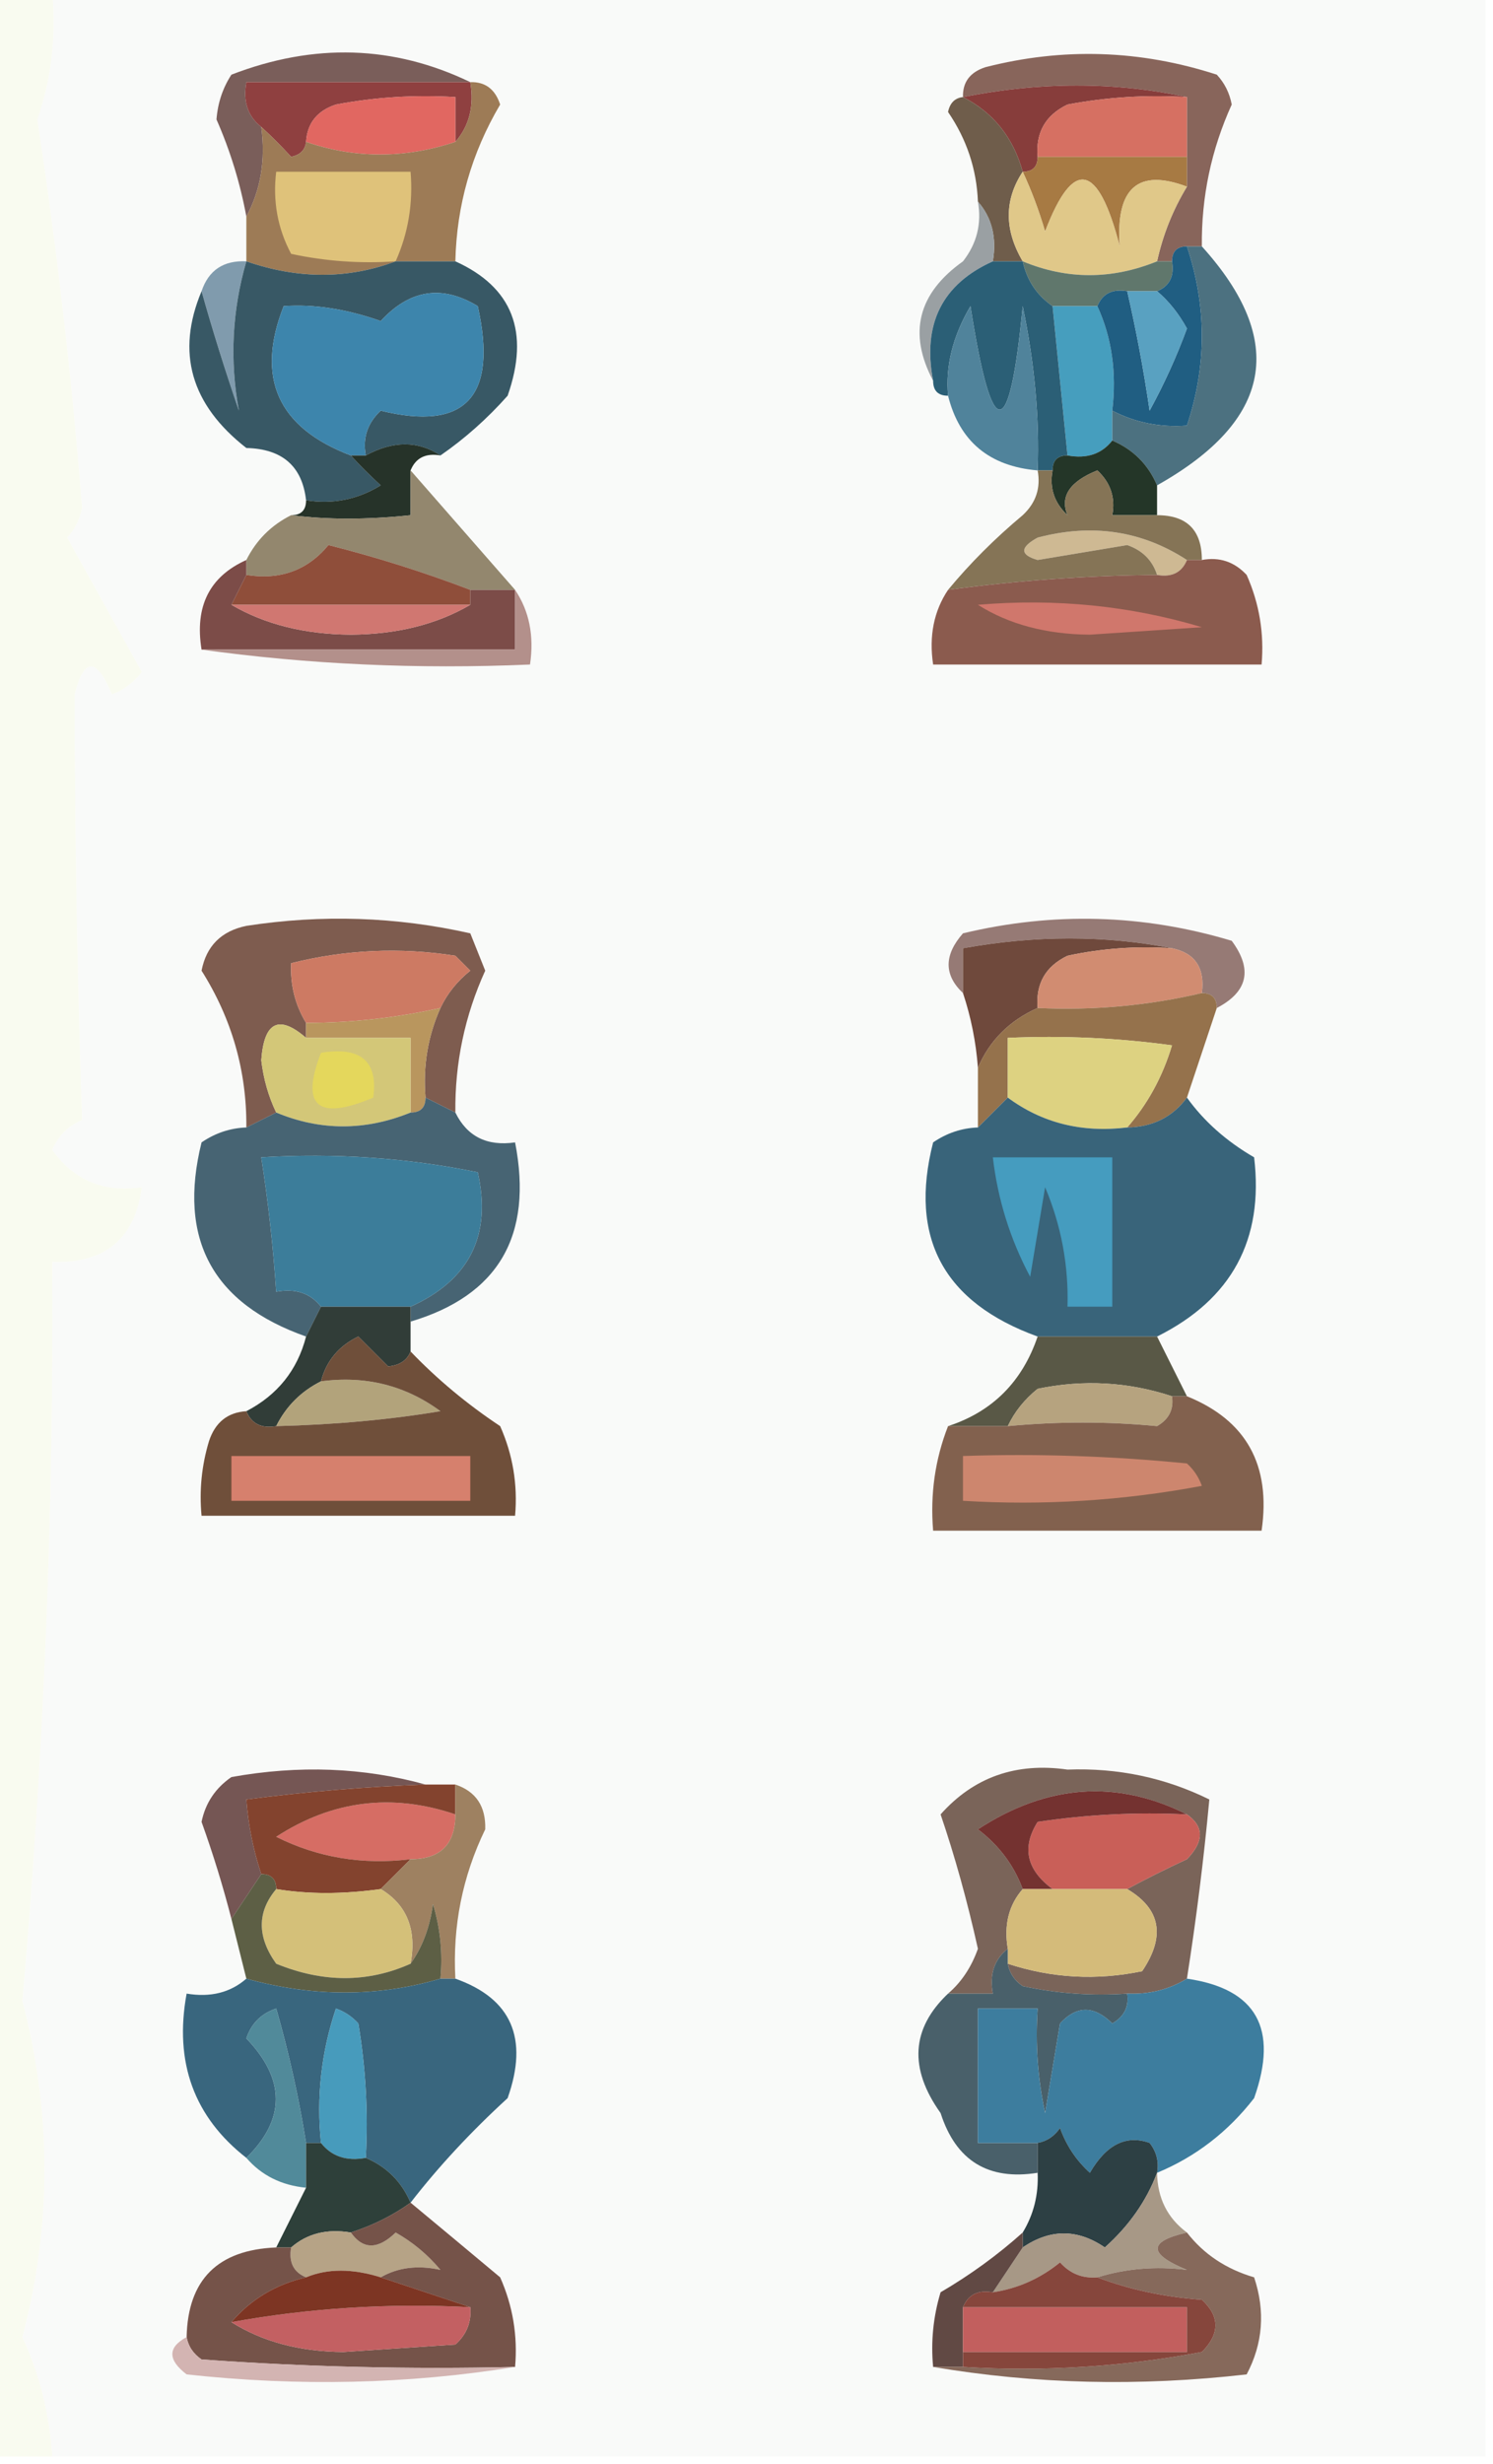 <?xml version="1.0" encoding="UTF-8"?>
<!DOCTYPE svg PUBLIC "-//W3C//DTD SVG 1.1//EN" "http://www.w3.org/Graphics/SVG/1.1/DTD/svg11.dtd">
<svg xmlns="http://www.w3.org/2000/svg" version="1.1" width="100px" height="165px" style="shape-rendering:geometricPrecision; text-rendering:geometricPrecision; image-rendering:optimizeQuality; fill-rule:evenodd; clip-rule:evenodd" xmlns:xlink="http://www.w3.org/1999/xlink">
<g><path style="opacity:1" fill="#f9faf9" d="M 3.5,-0.5 C 35.5,-0.5 67.5,-0.5 99.5,-0.5C 99.5,54.5 99.5,109.5 99.5,164.5C 67.5,164.5 35.5,164.5 3.5,164.5C 3.322,161.678 2.655,159.011 1.5,156.5C 3.476,149.037 3.476,141.537 1.5,134C 2.941,117.59 3.608,101.09 3.5,84.5C 7.04,84.624 9.04,82.957 9.5,79.5C 6.944,79.868 4.944,79.034 3.5,77C 3.905,76.055 4.572,75.388 5.5,75C 5.183,65.613 5.017,56.113 5,46.5C 5.626,44.009 6.459,44.009 7.5,46.5C 8.308,46.192 8.975,45.692 9.5,45C 7.821,41.972 6.154,38.972 4.5,36C 5.022,35.439 5.355,34.772 5.5,34C 4.808,25.261 3.808,16.594 2.5,8C 3.444,5.281 3.777,2.448 3.5,-0.5 Z"/></g>
<g><path style="opacity:1" fill="#7a5e5a" d="M 31.5,5.5 C 26.5,5.5 21.5,5.5 16.5,5.5C 16.263,6.791 16.596,7.791 17.5,8.5C 17.795,10.735 17.461,12.735 16.5,14.5C 16.085,12.253 15.418,10.086 14.5,8C 14.585,6.893 14.919,5.893 15.5,5C 21.041,2.862 26.374,3.029 31.5,5.5 Z"/></g>
<g><path style="opacity:1" fill="#88655b" d="M 80.5,16.5 C 80.167,16.5 79.833,16.5 79.5,16.5C 78.833,16.5 78.5,16.833 78.5,17.5C 78.167,17.5 77.833,17.5 77.5,17.5C 77.892,15.716 78.559,14.05 79.5,12.5C 79.5,11.833 79.5,11.167 79.5,10.5C 79.5,9.167 79.5,7.833 79.5,6.5C 74.659,5.468 69.659,5.468 64.5,6.5C 64.47,5.503 64.97,4.836 66,4.5C 71.2,3.169 76.367,3.336 81.5,5C 82.022,5.561 82.355,6.228 82.5,7C 81.128,10.026 80.462,13.193 80.5,16.5 Z"/></g>
<g><path style="opacity:1" fill="#8f4040" d="M 31.5,5.5 C 31.768,7.099 31.434,8.432 30.5,9.5C 30.5,8.5 30.5,7.5 30.5,6.5C 27.813,6.336 25.146,6.503 22.5,7C 21.244,7.417 20.577,8.25 20.5,9.5C 20.44,10.043 20.107,10.376 19.5,10.5C 18.818,9.757 18.151,9.091 17.5,8.5C 16.596,7.791 16.263,6.791 16.5,5.5C 21.5,5.5 26.5,5.5 31.5,5.5 Z"/></g>
<g><path style="opacity:1" fill="#e16761" d="M 30.5,9.5 C 27.115,10.628 23.781,10.628 20.5,9.5C 20.577,8.25 21.244,7.417 22.5,7C 25.146,6.503 27.813,6.336 30.5,6.5C 30.5,7.5 30.5,8.5 30.5,9.5 Z"/></g>
<g><path style="opacity:1" fill="#873d3b" d="M 79.5,6.5 C 76.813,6.336 74.146,6.503 71.5,7C 70.027,7.71 69.36,8.876 69.5,10.5C 69.5,11.167 69.167,11.5 68.5,11.5C 67.865,9.205 66.531,7.539 64.5,6.5C 69.659,5.468 74.659,5.468 79.5,6.5 Z"/></g>
<g><path style="opacity:1" fill="#d67062" d="M 79.5,6.5 C 79.5,7.833 79.5,9.167 79.5,10.5C 76.167,10.5 72.833,10.5 69.5,10.5C 69.36,8.876 70.027,7.71 71.5,7C 74.146,6.503 76.813,6.336 79.5,6.5 Z"/></g>
<g><path style="opacity:1" fill="#a77a43" d="M 69.5,10.5 C 72.833,10.5 76.167,10.5 79.5,10.5C 79.5,11.167 79.5,11.833 79.5,12.5C 76.216,11.262 74.716,12.595 75,16.5C 73.551,10.891 71.885,10.558 70,15.5C 69.59,14.099 69.09,12.766 68.5,11.5C 69.167,11.5 69.5,11.167 69.5,10.5 Z"/></g>
<g><path style="opacity:1" fill="#9d7b56" d="M 31.5,5.5 C 32.497,5.47 33.164,5.97 33.5,7C 31.584,10.248 30.584,13.748 30.5,17.5C 29.167,17.5 27.833,17.5 26.5,17.5C 23.302,18.7 19.969,18.7 16.5,17.5C 16.5,16.5 16.5,15.5 16.5,14.5C 17.461,12.735 17.795,10.735 17.5,8.5C 18.151,9.091 18.818,9.757 19.5,10.5C 20.107,10.376 20.44,10.043 20.5,9.5C 23.781,10.628 27.115,10.628 30.5,9.5C 31.434,8.432 31.768,7.099 31.5,5.5 Z"/></g>
<g><path style="opacity:1" fill="#6f5d4b" d="M 64.5,6.5 C 66.531,7.539 67.865,9.205 68.5,11.5C 67.258,13.389 67.258,15.389 68.5,17.5C 67.833,17.5 67.167,17.5 66.5,17.5C 66.768,15.901 66.434,14.568 65.5,13.5C 65.414,11.323 64.747,9.323 63.5,7.5C 63.624,6.893 63.957,6.56 64.5,6.5 Z"/></g>
<g><path style="opacity:1" fill="#e0c889" d="M 68.5,11.5 C 69.09,12.766 69.59,14.099 70,15.5C 71.885,10.558 73.551,10.891 75,16.5C 74.716,12.595 76.216,11.262 79.5,12.5C 78.559,14.05 77.892,15.716 77.5,17.5C 74.465,18.733 71.465,18.733 68.5,17.5C 67.258,15.389 67.258,13.389 68.5,11.5 Z"/></g>
<g><path style="opacity:1" fill="#dfc27a" d="M 26.5,17.5 C 24.143,17.663 21.81,17.497 19.5,17C 18.594,15.3 18.261,13.467 18.5,11.5C 21.5,11.5 24.5,11.5 27.5,11.5C 27.675,13.621 27.341,15.621 26.5,17.5 Z"/></g>
<g><path style="opacity:1" fill="#60776c" d="M 68.5,17.5 C 71.465,18.733 74.465,18.733 77.5,17.5C 77.833,17.5 78.167,17.5 78.5,17.5C 78.672,18.492 78.338,19.158 77.5,19.5C 76.833,19.5 76.167,19.5 75.5,19.5C 74.508,19.328 73.842,19.662 73.5,20.5C 72.5,20.5 71.5,20.5 70.5,20.5C 69.449,19.778 68.782,18.778 68.5,17.5 Z"/></g>
<g><path style="opacity:1" fill="#9aa0a3" d="M 65.5,13.5 C 66.434,14.568 66.768,15.901 66.5,17.5C 63.107,19.026 61.774,21.693 62.5,25.5C 60.812,22.317 61.479,19.65 64.5,17.5C 65.429,16.311 65.762,14.978 65.5,13.5 Z"/></g>
<g><path style="opacity:1" fill="#809bad" d="M 16.5,17.5 C 15.547,20.79 15.381,24.123 16,27.5C 15.057,24.749 14.224,22.083 13.5,19.5C 13.973,18.094 14.973,17.427 16.5,17.5 Z"/></g>
<g><path style="opacity:1" fill="#469ebe" d="M 70.5,20.5 C 71.5,20.5 72.5,20.5 73.5,20.5C 74.468,22.607 74.802,24.941 74.5,27.5C 74.5,28.167 74.5,28.833 74.5,29.5C 73.791,30.404 72.791,30.737 71.5,30.5C 71.167,27.167 70.833,23.833 70.5,20.5 Z"/></g>
<g><path style="opacity:1" fill="#385865" d="M 16.5,17.5 C 19.969,18.7 23.302,18.7 26.5,17.5C 27.833,17.5 29.167,17.5 30.5,17.5C 34.331,19.234 35.498,22.234 34,26.5C 32.629,28.041 31.129,29.375 29.5,30.5C 28.001,29.506 26.334,29.506 24.5,30.5C 24.281,29.325 24.614,28.325 25.5,27.5C 31.183,28.899 33.35,26.566 32,20.5C 29.606,19.049 27.439,19.382 25.5,21.5C 23.208,20.691 21.041,20.357 19,20.5C 17.107,25.31 18.607,28.643 23.5,30.5C 24.091,31.151 24.757,31.818 25.5,32.5C 23.955,33.452 22.288,33.785 20.5,33.5C 20.244,31.224 18.91,30.057 16.5,30C 12.78,27.096 11.78,23.596 13.5,19.5C 14.224,22.083 15.057,24.749 16,27.5C 15.381,24.123 15.547,20.79 16.5,17.5 Z"/></g>
<g><path style="opacity:1" fill="#3d85ac" d="M 24.5,30.5 C 24.167,30.5 23.833,30.5 23.5,30.5C 18.607,28.643 17.107,25.31 19,20.5C 21.041,20.357 23.208,20.691 25.5,21.5C 27.439,19.382 29.606,19.049 32,20.5C 33.35,26.566 31.183,28.899 25.5,27.5C 24.614,28.325 24.281,29.325 24.5,30.5 Z"/></g>
<g><path style="opacity:1" fill="#2b5f76" d="M 66.5,17.5 C 67.167,17.5 67.833,17.5 68.5,17.5C 68.782,18.778 69.449,19.778 70.5,20.5C 70.833,23.833 71.167,27.167 71.5,30.5C 70.833,30.5 70.5,30.833 70.5,31.5C 70.167,31.5 69.833,31.5 69.5,31.5C 69.629,27.988 69.296,24.322 68.5,20.5C 67.611,29.738 66.444,29.738 65,20.5C 63.818,22.509 63.318,24.509 63.5,26.5C 62.833,26.5 62.5,26.167 62.5,25.5C 61.774,21.693 63.107,19.026 66.5,17.5 Z"/></g>
<g><path style="opacity:1" fill="#205e82" d="M 79.5,16.5 C 80.833,20.5 80.833,24.5 79.5,28.5C 77.709,28.634 76.042,28.301 74.5,27.5C 74.802,24.941 74.468,22.607 73.5,20.5C 73.842,19.662 74.508,19.328 75.5,19.5C 76.105,22.127 76.605,24.793 77,27.5C 77.97,25.726 78.804,23.893 79.5,22C 78.944,20.989 78.278,20.156 77.5,19.5C 78.338,19.158 78.672,18.492 78.5,17.5C 78.5,16.833 78.833,16.5 79.5,16.5 Z"/></g>
<g><path style="opacity:1" fill="#59a1c1" d="M 75.5,19.5 C 76.167,19.5 76.833,19.5 77.5,19.5C 78.278,20.156 78.944,20.989 79.5,22C 78.804,23.893 77.97,25.726 77,27.5C 76.605,24.793 76.105,22.127 75.5,19.5 Z"/></g>
<g><path style="opacity:1" fill="#50839b" d="M 69.5,31.5 C 66.268,31.228 64.268,29.562 63.5,26.5C 63.318,24.509 63.818,22.509 65,20.5C 66.444,29.738 67.611,29.738 68.5,20.5C 69.296,24.322 69.629,27.988 69.5,31.5 Z"/></g>
<g><path style="opacity:1" fill="#4c7180" d="M 79.5,16.5 C 79.833,16.5 80.167,16.5 80.5,16.5C 86.221,22.831 85.221,28.164 77.5,32.5C 76.9,31.1 75.9,30.1 74.5,29.5C 74.5,28.833 74.5,28.167 74.5,27.5C 76.042,28.301 77.709,28.634 79.5,28.5C 80.833,24.5 80.833,20.5 79.5,16.5 Z"/></g>
<g><path style="opacity:1" fill="#263329" d="M 29.5,30.5 C 28.508,30.328 27.842,30.662 27.5,31.5C 27.5,32.5 27.5,33.5 27.5,34.5C 24.586,34.805 21.919,34.805 19.5,34.5C 20.167,34.5 20.5,34.167 20.5,33.5C 22.288,33.785 23.955,33.452 25.5,32.5C 24.757,31.818 24.091,31.151 23.5,30.5C 23.833,30.5 24.167,30.5 24.5,30.5C 26.334,29.506 28.001,29.506 29.5,30.5 Z"/></g>
<g><path style="opacity:1" fill="#243628" d="M 74.5,29.5 C 75.9,30.1 76.9,31.1 77.5,32.5C 77.5,33.167 77.5,33.833 77.5,34.5C 76.5,34.5 75.5,34.5 74.5,34.5C 74.719,33.325 74.386,32.325 73.5,31.5C 71.65,32.242 70.984,33.242 71.5,34.5C 70.614,33.675 70.281,32.675 70.5,31.5C 70.5,30.833 70.833,30.5 71.5,30.5C 72.791,30.737 73.791,30.404 74.5,29.5 Z"/></g>
<g><path style="opacity:1" fill="#93876e" d="M 27.5,31.5 C 29.835,34.172 32.168,36.839 34.5,39.5C 33.5,39.5 32.5,39.5 31.5,39.5C 28.388,38.312 25.222,37.312 22,36.5C 20.599,38.192 18.766,38.859 16.5,38.5C 16.5,38.167 16.5,37.833 16.5,37.5C 17.167,36.167 18.167,35.167 19.5,34.5C 21.919,34.805 24.586,34.805 27.5,34.5C 27.5,33.5 27.5,32.5 27.5,31.5 Z"/></g>
<g><path style="opacity:1" fill="#ceb993" d="M 79.5,37.5 C 79.158,38.338 78.492,38.672 77.5,38.5C 77.189,37.522 76.522,36.855 75.5,36.5C 73.5,36.833 71.5,37.167 69.5,37.5C 68.304,37.154 68.304,36.654 69.5,36C 73.149,35.037 76.482,35.537 79.5,37.5 Z"/></g>
<g><path style="opacity:1" fill="#857456" d="M 69.5,31.5 C 69.833,31.5 70.167,31.5 70.5,31.5C 70.281,32.675 70.614,33.675 71.5,34.5C 70.984,33.242 71.65,32.242 73.5,31.5C 74.386,32.325 74.719,33.325 74.5,34.5C 75.5,34.5 76.5,34.5 77.5,34.5C 79.5,34.5 80.5,35.5 80.5,37.5C 80.167,37.5 79.833,37.5 79.5,37.5C 76.482,35.537 73.149,35.037 69.5,36C 68.304,36.654 68.304,37.154 69.5,37.5C 71.5,37.167 73.5,36.833 75.5,36.5C 76.522,36.855 77.189,37.522 77.5,38.5C 72.808,38.54 68.141,38.873 63.5,39.5C 64.962,37.731 66.629,36.064 68.5,34.5C 69.386,33.675 69.719,32.675 69.5,31.5 Z"/></g>
<g><path style="opacity:1" fill="#8f4e3a" d="M 31.5,39.5 C 31.5,39.833 31.5,40.167 31.5,40.5C 26.167,40.5 20.833,40.5 15.5,40.5C 15.833,39.833 16.167,39.167 16.5,38.5C 18.766,38.859 20.599,38.192 22,36.5C 25.222,37.312 28.388,38.312 31.5,39.5 Z"/></g>
<g><path style="opacity:1" fill="#7c4c48" d="M 16.5,37.5 C 16.5,37.833 16.5,38.167 16.5,38.5C 16.167,39.167 15.833,39.833 15.5,40.5C 17.743,41.812 20.41,42.478 23.5,42.5C 26.59,42.478 29.257,41.812 31.5,40.5C 31.5,40.167 31.5,39.833 31.5,39.5C 32.5,39.5 33.5,39.5 34.5,39.5C 34.5,40.833 34.5,42.167 34.5,43.5C 27.5,43.5 20.5,43.5 13.5,43.5C 13.031,40.607 14.031,38.607 16.5,37.5 Z"/></g>
<g><path style="opacity:1" fill="#d07771" d="M 15.5,40.5 C 20.833,40.5 26.167,40.5 31.5,40.5C 29.257,41.812 26.59,42.478 23.5,42.5C 20.41,42.478 17.743,41.812 15.5,40.5 Z"/></g>
<g><path style="opacity:1" fill="#8b5b4e" d="M 79.5,37.5 C 79.833,37.5 80.167,37.5 80.5,37.5C 81.675,37.281 82.675,37.614 83.5,38.5C 84.348,40.409 84.682,42.409 84.5,44.5C 77.167,44.5 69.833,44.5 62.5,44.5C 62.215,42.585 62.549,40.919 63.5,39.5C 68.141,38.873 72.808,38.54 77.5,38.5C 78.492,38.672 79.158,38.338 79.5,37.5 Z"/></g>
<g><path style="opacity:1" fill="#d0776c" d="M 65.5,40.5 C 70.691,40.059 75.691,40.559 80.5,42C 78,42.167 75.5,42.333 73,42.5C 70.071,42.475 67.571,41.809 65.5,40.5 Z"/></g>
<g><path style="opacity:1" fill="#b3908b" d="M 34.5,39.5 C 35.451,40.919 35.785,42.585 35.5,44.5C 27.981,44.825 20.648,44.492 13.5,43.5C 20.5,43.5 27.5,43.5 34.5,43.5C 34.5,42.167 34.5,40.833 34.5,39.5 Z"/></g>
<g><path style="opacity:1" fill="#7e5c4f" d="M 30.5,74.5 C 29.833,74.167 29.167,73.833 28.5,73.5C 28.325,71.379 28.659,69.379 29.5,67.5C 29.953,66.542 30.619,65.708 31.5,65C 31.167,64.667 30.833,64.333 30.5,64C 26.797,63.421 23.131,63.588 19.5,64.5C 19.433,65.959 19.766,67.292 20.5,68.5C 20.5,68.833 20.5,69.167 20.5,69.5C 18.682,67.922 17.682,68.422 17.5,71C 17.648,72.256 17.982,73.423 18.5,74.5C 17.833,74.833 17.167,75.167 16.5,75.5C 16.53,71.721 15.53,68.221 13.5,65C 13.82,63.347 14.82,62.347 16.5,62C 21.554,61.219 26.554,61.386 31.5,62.5C 31.833,63.333 32.167,64.167 32.5,65C 31.131,68.012 30.464,71.179 30.5,74.5 Z"/></g>
<g><path style="opacity:1" fill="#967a75" d="M 81.5,67.5 C 81.5,66.833 81.167,66.5 80.5,66.5C 80.715,64.821 80.048,63.821 78.5,63.5C 74.002,62.625 69.335,62.625 64.5,63.5C 64.5,64.5 64.5,65.5 64.5,66.5C 63.218,65.292 63.218,63.958 64.5,62.5C 70.561,61.049 76.561,61.216 82.5,63C 83.916,64.915 83.582,66.415 81.5,67.5 Z"/></g>
<g><path style="opacity:1" fill="#6f493c" d="M 78.5,63.5 C 76.143,63.337 73.81,63.503 71.5,64C 70.027,64.71 69.36,65.876 69.5,67.5C 67.616,68.339 66.283,69.672 65.5,71.5C 65.371,69.784 65.038,68.117 64.5,66.5C 64.5,65.5 64.5,64.5 64.5,63.5C 69.335,62.625 74.002,62.625 78.5,63.5 Z"/></g>
<g><path style="opacity:1" fill="#cd7a63" d="M 29.5,67.5 C 26.545,68.159 23.545,68.492 20.5,68.5C 19.766,67.292 19.433,65.959 19.5,64.5C 23.131,63.588 26.797,63.421 30.5,64C 30.833,64.333 31.167,64.667 31.5,65C 30.619,65.708 29.953,66.542 29.5,67.5 Z"/></g>
<g><path style="opacity:1" fill="#d18c71" d="M 78.5,63.5 C 80.048,63.821 80.715,64.821 80.5,66.5C 76.901,67.344 73.234,67.677 69.5,67.5C 69.36,65.876 70.027,64.71 71.5,64C 73.81,63.503 76.143,63.337 78.5,63.5 Z"/></g>
<g><path style="opacity:1" fill="#95724c" d="M 80.5,66.5 C 81.167,66.5 81.5,66.833 81.5,67.5C 80.833,69.5 80.167,71.5 79.5,73.5C 78.533,74.806 77.199,75.473 75.5,75.5C 76.87,73.932 77.87,72.099 78.5,70C 74.848,69.501 71.182,69.335 67.5,69.5C 67.5,70.833 67.5,72.167 67.5,73.5C 66.833,74.167 66.167,74.833 65.5,75.5C 65.5,74.167 65.5,72.833 65.5,71.5C 66.283,69.672 67.616,68.339 69.5,67.5C 73.234,67.677 76.901,67.344 80.5,66.5 Z"/></g>
<g><path style="opacity:1" fill="#b9965e" d="M 29.5,67.5 C 28.659,69.379 28.325,71.379 28.5,73.5C 28.5,74.167 28.167,74.5 27.5,74.5C 27.5,72.833 27.5,71.167 27.5,69.5C 25.167,69.5 22.833,69.5 20.5,69.5C 20.5,69.167 20.5,68.833 20.5,68.5C 23.545,68.492 26.545,68.159 29.5,67.5 Z"/></g>
<g><path style="opacity:1" fill="#d3c778" d="M 20.5,69.5 C 22.833,69.5 25.167,69.5 27.5,69.5C 27.5,71.167 27.5,72.833 27.5,74.5C 24.465,75.734 21.465,75.734 18.5,74.5C 17.982,73.423 17.648,72.256 17.5,71C 17.682,68.422 18.682,67.922 20.5,69.5 Z"/></g>
<g><path style="opacity:1" fill="#e4d75c" d="M 21.5,70.5 C 24.166,70.066 25.333,71.066 25,73.5C 21.274,75.075 20.107,74.075 21.5,70.5 Z"/></g>
<g><path style="opacity:1" fill="#ddd281" d="M 75.5,75.5 C 72.467,75.868 69.8,75.202 67.5,73.5C 67.5,72.167 67.5,70.833 67.5,69.5C 71.182,69.335 74.848,69.501 78.5,70C 77.87,72.099 76.87,73.932 75.5,75.5 Z"/></g>
<g><path style="opacity:1" fill="#476473" d="M 28.5,73.5 C 29.167,73.833 29.833,74.167 30.5,74.5C 31.287,76.104 32.62,76.771 34.5,76.5C 35.718,82.749 33.384,86.749 27.5,88.5C 27.5,88.167 27.5,87.833 27.5,87.5C 31.447,85.721 32.947,82.721 32,78.5C 27.263,77.531 22.43,77.198 17.5,77.5C 17.963,80.482 18.296,83.482 18.5,86.5C 19.791,86.263 20.791,86.596 21.5,87.5C 21.167,88.167 20.833,88.833 20.5,89.5C 14.23,87.293 11.896,82.96 13.5,76.5C 14.417,75.873 15.417,75.539 16.5,75.5C 17.167,75.167 17.833,74.833 18.5,74.5C 21.465,75.734 24.465,75.734 27.5,74.5C 28.167,74.5 28.5,74.167 28.5,73.5 Z"/></g>
<g><path style="opacity:1" fill="#3c7d9a" d="M 27.5,87.5 C 25.5,87.5 23.5,87.5 21.5,87.5C 20.791,86.596 19.791,86.263 18.5,86.5C 18.296,83.482 17.963,80.482 17.5,77.5C 22.43,77.198 27.263,77.531 32,78.5C 32.947,82.721 31.447,85.721 27.5,87.5 Z"/></g>
<g><path style="opacity:1" fill="#39647a" d="M 67.5,73.5 C 69.8,75.202 72.467,75.868 75.5,75.5C 77.199,75.473 78.533,74.806 79.5,73.5C 80.641,75.088 82.141,76.421 84,77.5C 84.661,83.011 82.495,87.011 77.5,89.5C 74.833,89.5 72.167,89.5 69.5,89.5C 63.201,87.222 60.867,82.888 62.5,76.5C 63.417,75.873 64.417,75.539 65.5,75.5C 66.167,74.833 66.833,74.167 67.5,73.5 Z"/></g>
<g><path style="opacity:1" fill="#459cbf" d="M 66.5,77.5 C 69.167,77.5 71.833,77.5 74.5,77.5C 74.5,80.833 74.5,84.167 74.5,87.5C 73.5,87.5 72.5,87.5 71.5,87.5C 71.579,84.729 71.079,82.063 70,79.5C 69.667,81.5 69.333,83.5 69,85.5C 67.659,82.978 66.826,80.311 66.5,77.5 Z"/></g>
<g><path style="opacity:1" fill="#313d38" d="M 21.5,87.5 C 23.5,87.5 25.5,87.5 27.5,87.5C 27.5,87.833 27.5,88.167 27.5,88.5C 27.5,89.167 27.5,89.833 27.5,90.5C 27.265,91.097 26.765,91.43 26,91.5C 25.333,90.833 24.667,90.167 24,89.5C 22.69,90.13 21.857,91.13 21.5,92.5C 20.167,93.167 19.167,94.167 18.5,95.5C 17.508,95.672 16.842,95.338 16.5,94.5C 18.587,93.415 19.92,91.749 20.5,89.5C 20.833,88.833 21.167,88.167 21.5,87.5 Z"/></g>
<g><path style="opacity:1" fill="#595846" d="M 69.5,89.5 C 72.167,89.5 74.833,89.5 77.5,89.5C 78.167,90.833 78.833,92.167 79.5,93.5C 79.167,93.5 78.833,93.5 78.5,93.5C 75.555,92.532 72.555,92.366 69.5,93C 68.62,93.708 67.953,94.542 67.5,95.5C 66.167,95.5 64.833,95.5 63.5,95.5C 66.468,94.532 68.468,92.532 69.5,89.5 Z"/></g>
<g><path style="opacity:1" fill="#b2a37b" d="M 21.5,92.5 C 24.482,92.104 27.149,92.771 29.5,94.5C 26.097,95.069 22.43,95.403 18.5,95.5C 19.167,94.167 20.167,93.167 21.5,92.5 Z"/></g>
<g><path style="opacity:1" fill="#b6a37f" d="M 78.5,93.5 C 78.631,94.376 78.297,95.043 77.5,95.5C 74.199,95.183 70.865,95.183 67.5,95.5C 67.953,94.542 68.62,93.708 69.5,93C 72.555,92.366 75.555,92.532 78.5,93.5 Z"/></g>
<g><path style="opacity:1" fill="#82614e" d="M 78.5,93.5 C 78.833,93.5 79.167,93.5 79.5,93.5C 83.472,95.103 85.139,98.103 84.5,102.5C 77.167,102.5 69.833,102.5 62.5,102.5C 62.298,100.05 62.631,97.717 63.5,95.5C 64.833,95.5 66.167,95.5 67.5,95.5C 70.865,95.183 74.199,95.183 77.5,95.5C 78.297,95.043 78.631,94.376 78.5,93.5 Z"/></g>
<g><path style="opacity:1" fill="#cd866e" d="M 64.5,97.5 C 69.511,97.334 74.511,97.501 79.5,98C 79.957,98.414 80.291,98.914 80.5,99.5C 75.208,100.495 69.875,100.828 64.5,100.5C 64.5,99.5 64.5,98.5 64.5,97.5 Z"/></g>
<g><path style="opacity:1" fill="#6f4f3a" d="M 27.5,90.5 C 29.282,92.36 31.282,94.026 33.5,95.5C 34.348,97.409 34.682,99.409 34.5,101.5C 27.5,101.5 20.5,101.5 13.5,101.5C 13.34,99.801 13.507,98.134 14,96.5C 14.417,95.244 15.25,94.577 16.5,94.5C 16.842,95.338 17.508,95.672 18.5,95.5C 22.43,95.403 26.097,95.069 29.5,94.5C 27.149,92.771 24.482,92.104 21.5,92.5C 21.857,91.13 22.69,90.13 24,89.5C 24.667,90.167 25.333,90.833 26,91.5C 26.765,91.43 27.265,91.097 27.5,90.5 Z"/></g>
<g><path style="opacity:1" fill="#d6806d" d="M 15.5,97.5 C 20.833,97.5 26.167,97.5 31.5,97.5C 31.5,98.5 31.5,99.5 31.5,100.5C 26.167,100.5 20.833,100.5 15.5,100.5C 15.5,99.5 15.5,98.5 15.5,97.5 Z"/></g>
<g><path style="opacity:1" fill="#755654" d="M 28.5,119.5 C 24.481,119.646 20.481,119.979 16.5,120.5C 16.629,122.216 16.962,123.883 17.5,125.5C 16.833,126.5 16.167,127.5 15.5,128.5C 14.941,126.321 14.274,124.154 13.5,122C 13.759,120.739 14.426,119.739 15.5,119C 20.02,118.186 24.354,118.353 28.5,119.5 Z"/></g>
<g><path style="opacity:1" fill="#d66d64" d="M 30.5,121.5 C 30.5,123.5 29.5,124.5 27.5,124.5C 24.278,124.892 21.278,124.392 18.5,123C 22.251,120.563 26.251,120.063 30.5,121.5 Z"/></g>
<g><path style="opacity:1" fill="#83432e" d="M 28.5,119.5 C 29.167,119.5 29.833,119.5 30.5,119.5C 30.5,120.167 30.5,120.833 30.5,121.5C 26.251,120.063 22.251,120.563 18.5,123C 21.278,124.392 24.278,124.892 27.5,124.5C 26.833,125.167 26.167,125.833 25.5,126.5C 22.959,126.85 20.626,126.85 18.5,126.5C 18.5,125.833 18.167,125.5 17.5,125.5C 16.962,123.883 16.629,122.216 16.5,120.5C 20.481,119.979 24.481,119.646 28.5,119.5 Z"/></g>
<g><path style="opacity:1" fill="#7a6459" d="M 79.5,132.5 C 78.292,133.234 76.959,133.567 75.5,133.5C 73.143,133.663 70.81,133.497 68.5,133C 67.944,132.617 67.611,132.117 67.5,131.5C 70.445,132.468 73.445,132.634 76.5,132C 78.078,129.661 77.745,127.828 75.5,126.5C 76.718,125.839 78.051,125.172 79.5,124.5C 80.653,123.313 80.653,122.313 79.5,121.5C 74.797,119.143 70.131,119.476 65.5,122.5C 66.909,123.569 67.909,124.903 68.5,126.5C 67.566,127.568 67.232,128.901 67.5,130.5C 66.596,131.209 66.263,132.209 66.5,133.5C 65.5,133.5 64.5,133.5 63.5,133.5C 64.391,132.739 65.058,131.739 65.5,130.5C 64.787,127.297 63.954,124.297 63,121.5C 65.219,119.005 68.052,118.005 71.5,118.5C 74.87,118.374 78.037,119.04 81,120.5C 80.632,124.467 80.132,128.467 79.5,132.5 Z"/></g>
<g><path style="opacity:1" fill="#c95f58" d="M 79.5,121.5 C 80.653,122.313 80.653,123.313 79.5,124.5C 78.051,125.172 76.718,125.839 75.5,126.5C 73.833,126.5 72.167,126.5 70.5,126.5C 68.752,125.211 68.419,123.711 69.5,122C 72.817,121.502 76.15,121.335 79.5,121.5 Z"/></g>
<g><path style="opacity:1" fill="#743230" d="M 79.5,121.5 C 76.15,121.335 72.817,121.502 69.5,122C 68.419,123.711 68.752,125.211 70.5,126.5C 69.833,126.5 69.167,126.5 68.5,126.5C 67.909,124.903 66.909,123.569 65.5,122.5C 70.131,119.476 74.797,119.143 79.5,121.5 Z"/></g>
<g><path style="opacity:1" fill="#f9fbf0" d="M -0.5,-0.5 C 0.833,-0.5 2.167,-0.5 3.5,-0.5C 3.777,2.448 3.444,5.281 2.5,8C 3.808,16.594 4.808,25.261 5.5,34C 5.355,34.772 5.022,35.439 4.5,36C 6.154,38.972 7.821,41.972 9.5,45C 8.975,45.692 8.308,46.192 7.5,46.5C 6.459,44.009 5.626,44.009 5,46.5C 5.017,56.113 5.183,65.613 5.5,75C 4.572,75.388 3.905,76.055 3.5,77C 4.944,79.034 6.944,79.868 9.5,79.5C 9.04,82.957 7.04,84.624 3.5,84.5C 3.608,101.09 2.941,117.59 1.5,134C 3.476,141.537 3.476,149.037 1.5,156.5C 2.655,159.011 3.322,161.678 3.5,164.5C 2.167,164.5 0.833,164.5 -0.5,164.5C -0.5,109.5 -0.5,54.5 -0.5,-0.5 Z"/></g>
<g><path style="opacity:1" fill="#9e8161" d="M 30.5,119.5 C 31.88,119.962 32.547,120.962 32.5,122.5C 30.974,125.654 30.308,128.987 30.5,132.5C 30.167,132.5 29.833,132.5 29.5,132.5C 29.66,130.801 29.494,129.134 29,127.5C 28.79,129.058 28.29,130.391 27.5,131.5C 27.923,129.219 27.256,127.552 25.5,126.5C 26.167,125.833 26.833,125.167 27.5,124.5C 29.5,124.5 30.5,123.5 30.5,121.5C 30.5,120.833 30.5,120.167 30.5,119.5 Z"/></g>
<g><path style="opacity:1" fill="#d4c079" d="M 18.5,126.5 C 20.626,126.85 22.959,126.85 25.5,126.5C 27.256,127.552 27.923,129.219 27.5,131.5C 24.635,132.783 21.635,132.783 18.5,131.5C 17.212,129.701 17.212,128.035 18.5,126.5 Z"/></g>
<g><path style="opacity:1" fill="#d4bb7a" d="M 68.5,126.5 C 69.167,126.5 69.833,126.5 70.5,126.5C 72.167,126.5 73.833,126.5 75.5,126.5C 77.745,127.828 78.078,129.661 76.5,132C 73.445,132.634 70.445,132.468 67.5,131.5C 67.5,131.167 67.5,130.833 67.5,130.5C 67.232,128.901 67.566,127.568 68.5,126.5 Z"/></g>
<g><path style="opacity:1" fill="#5d5f45" d="M 17.5,125.5 C 18.167,125.5 18.5,125.833 18.5,126.5C 17.212,128.035 17.212,129.701 18.5,131.5C 21.635,132.783 24.635,132.783 27.5,131.5C 28.29,130.391 28.79,129.058 29,127.5C 29.494,129.134 29.66,130.801 29.5,132.5C 25.299,133.736 20.965,133.736 16.5,132.5C 16.167,131.167 15.833,129.833 15.5,128.5C 16.167,127.5 16.833,126.5 17.5,125.5 Z"/></g>
<g><path style="opacity:1" fill="#49606a" d="M 67.5,130.5 C 67.5,130.833 67.5,131.167 67.5,131.5C 67.611,132.117 67.944,132.617 68.5,133C 70.81,133.497 73.143,133.663 75.5,133.5C 75.631,134.376 75.297,135.043 74.5,135.5C 73.28,134.289 72.113,134.289 71,135.5C 70.667,137.5 70.333,139.5 70,141.5C 69.503,139.19 69.337,136.857 69.5,134.5C 68.167,134.5 66.833,134.5 65.5,134.5C 65.5,137.5 65.5,140.5 65.5,143.5C 66.833,143.5 68.167,143.5 69.5,143.5C 69.5,144.167 69.5,144.833 69.5,145.5C 66.192,146.026 64.025,144.693 63,141.5C 60.866,138.508 61.032,135.842 63.5,133.5C 64.5,133.5 65.5,133.5 66.5,133.5C 66.263,132.209 66.596,131.209 67.5,130.5 Z"/></g>
<g><path style="opacity:1" fill="#3d7d9e" d="M 79.5,132.5 C 84.151,133.174 85.651,135.841 84,140.5C 82.242,142.765 80.075,144.432 77.5,145.5C 77.631,144.761 77.464,144.094 77,143.5C 75.434,142.939 74.101,143.606 73,145.5C 72.085,144.672 71.419,143.672 71,142.5C 70.617,143.056 70.117,143.389 69.5,143.5C 68.167,143.5 66.833,143.5 65.5,143.5C 65.5,140.5 65.5,137.5 65.5,134.5C 66.833,134.5 68.167,134.5 69.5,134.5C 69.337,136.857 69.503,139.19 70,141.5C 70.333,139.5 70.667,137.5 71,135.5C 72.113,134.289 73.28,134.289 74.5,135.5C 75.297,135.043 75.631,134.376 75.5,133.5C 76.959,133.567 78.292,133.234 79.5,132.5 Z"/></g>
<g><path style="opacity:1" fill="#39667e" d="M 16.5,132.5 C 20.965,133.736 25.299,133.736 29.5,132.5C 29.833,132.5 30.167,132.5 30.5,132.5C 34.254,133.828 35.421,136.494 34,140.5C 31.534,142.758 29.367,145.091 27.5,147.5C 26.9,146.1 25.9,145.1 24.5,144.5C 24.665,141.482 24.498,138.482 24,135.5C 23.586,135.043 23.086,134.709 22.5,134.5C 21.516,137.428 21.183,140.428 21.5,143.5C 21.167,143.5 20.833,143.5 20.5,143.5C 20.019,140.478 19.352,137.478 18.5,134.5C 17.5,134.833 16.833,135.5 16.5,136.5C 19.134,139.246 19.134,141.912 16.5,144.5C 12.991,141.761 11.657,138.094 12.5,133.5C 14.099,133.768 15.432,133.434 16.5,132.5 Z"/></g>
<g><path style="opacity:1" fill="#479bbc" d="M 24.5,144.5 C 23.209,144.737 22.209,144.404 21.5,143.5C 21.183,140.428 21.516,137.428 22.5,134.5C 23.086,134.709 23.586,135.043 24,135.5C 24.498,138.482 24.665,141.482 24.5,144.5 Z"/></g>
<g><path style="opacity:1" fill="#518a9a" d="M 20.5,143.5 C 20.5,144.5 20.5,145.5 20.5,146.5C 18.847,146.34 17.514,145.674 16.5,144.5C 19.134,141.912 19.134,139.246 16.5,136.5C 16.833,135.5 17.5,134.833 18.5,134.5C 19.352,137.478 20.019,140.478 20.5,143.5 Z"/></g>
<g><path style="opacity:1" fill="#2d4044" d="M 77.5,145.5 C 76.792,147.378 75.626,149.045 74,150.5C 72.172,149.248 70.339,149.248 68.5,150.5C 68.5,150.167 68.5,149.833 68.5,149.5C 69.234,148.292 69.567,146.959 69.5,145.5C 69.5,144.833 69.5,144.167 69.5,143.5C 70.117,143.389 70.617,143.056 71,142.5C 71.419,143.672 72.085,144.672 73,145.5C 74.101,143.606 75.434,142.939 77,143.5C 77.464,144.094 77.631,144.761 77.5,145.5 Z"/></g>
<g><path style="opacity:1" fill="#2e403a" d="M 20.5,143.5 C 20.833,143.5 21.167,143.5 21.5,143.5C 22.209,144.404 23.209,144.737 24.5,144.5C 25.9,145.1 26.9,146.1 27.5,147.5C 26.328,148.345 24.995,149.011 23.5,149.5C 21.901,149.232 20.568,149.566 19.5,150.5C 19.167,150.5 18.833,150.5 18.5,150.5C 19.167,149.167 19.833,147.833 20.5,146.5C 20.5,145.5 20.5,144.5 20.5,143.5 Z"/></g>
<g><path style="opacity:1" fill="#b6a386" d="M 23.5,149.5 C 24.313,150.653 25.313,150.653 26.5,149.5C 27.646,150.145 28.646,150.978 29.5,152C 27.981,151.669 26.648,151.836 25.5,152.5C 23.602,151.904 21.935,151.904 20.5,152.5C 19.662,152.158 19.328,151.492 19.5,150.5C 20.568,149.566 21.901,149.232 23.5,149.5 Z"/></g>
<g><path style="opacity:1" fill="#a79886" d="M 77.5,145.5 C 77.527,147.199 78.194,148.533 79.5,149.5C 76.888,150.095 76.888,150.929 79.5,152C 77.398,151.744 75.398,151.911 73.5,152.5C 72.504,152.586 71.671,152.252 71,151.5C 69.67,152.582 68.17,153.249 66.5,153.5C 67.167,152.5 67.833,151.5 68.5,150.5C 70.339,149.248 72.172,149.248 74,150.5C 75.626,149.045 76.792,147.378 77.5,145.5 Z"/></g>
<g><path style="opacity:1" fill="#614944" d="M 68.5,149.5 C 68.5,149.833 68.5,150.167 68.5,150.5C 67.833,151.5 67.167,152.5 66.5,153.5C 65.508,153.328 64.842,153.662 64.5,154.5C 64.5,155.5 64.5,156.5 64.5,157.5C 64.5,157.833 64.5,158.167 64.5,158.5C 63.833,158.5 63.167,158.5 62.5,158.5C 62.34,156.801 62.507,155.134 63,153.5C 64.992,152.335 66.825,151.002 68.5,149.5 Z"/></g>
<g><path style="opacity:1" fill="#86695b" d="M 79.5,149.5 C 80.622,150.947 82.122,151.947 84,152.5C 84.758,154.769 84.591,156.936 83.5,159C 76.321,159.821 69.321,159.655 62.5,158.5C 63.167,158.5 63.833,158.5 64.5,158.5C 69.875,158.828 75.208,158.495 80.5,157.5C 81.711,156.28 81.711,155.113 80.5,154C 77.964,153.814 75.631,153.314 73.5,152.5C 75.398,151.911 77.398,151.744 79.5,152C 76.888,150.929 76.888,150.095 79.5,149.5 Z"/></g>
<g><path style="opacity:1" fill="#c25f5e" d="M 64.5,154.5 C 69.5,154.5 74.5,154.5 79.5,154.5C 79.5,155.5 79.5,156.5 79.5,157.5C 74.5,157.5 69.5,157.5 64.5,157.5C 64.5,156.5 64.5,155.5 64.5,154.5 Z"/></g>
<g><path style="opacity:1" fill="#755349" d="M 27.5,147.5 C 29.481,149.144 31.481,150.81 33.5,152.5C 34.348,154.409 34.682,156.409 34.5,158.5C 27.492,158.666 20.492,158.5 13.5,158C 12.944,157.617 12.611,157.117 12.5,156.5C 12.582,152.658 14.582,150.658 18.5,150.5C 18.833,150.5 19.167,150.5 19.5,150.5C 19.328,151.492 19.662,152.158 20.5,152.5C 18.469,152.972 16.802,153.972 15.5,155.5C 17.571,156.809 20.071,157.475 23,157.5C 25.5,157.333 28,157.167 30.5,157C 31.252,156.329 31.586,155.496 31.5,154.5C 29.5,153.833 27.5,153.167 25.5,152.5C 26.648,151.836 27.981,151.669 29.5,152C 28.646,150.978 27.646,150.145 26.5,149.5C 25.313,150.653 24.313,150.653 23.5,149.5C 24.995,149.011 26.328,148.345 27.5,147.5 Z"/></g>
<g><path style="opacity:1" fill="#c36062" d="M 31.5,154.5 C 31.586,155.496 31.252,156.329 30.5,157C 28,157.167 25.5,157.333 23,157.5C 20.071,157.475 17.571,156.809 15.5,155.5C 20.74,154.551 26.073,154.218 31.5,154.5 Z"/></g>
<g><path style="opacity:1" fill="#7d3523" d="M 25.5,152.5 C 27.5,153.167 29.5,153.833 31.5,154.5C 26.073,154.218 20.74,154.551 15.5,155.5C 16.802,153.972 18.469,152.972 20.5,152.5C 21.935,151.904 23.602,151.904 25.5,152.5 Z"/></g>
<g><path style="opacity:1" fill="#86463c" d="M 73.5,152.5 C 75.631,153.314 77.964,153.814 80.5,154C 81.711,155.113 81.711,156.28 80.5,157.5C 75.208,158.495 69.875,158.828 64.5,158.5C 64.5,158.167 64.5,157.833 64.5,157.5C 69.5,157.5 74.5,157.5 79.5,157.5C 79.5,156.5 79.5,155.5 79.5,154.5C 74.5,154.5 69.5,154.5 64.5,154.5C 64.842,153.662 65.508,153.328 66.5,153.5C 68.17,153.249 69.67,152.582 71,151.5C 71.671,152.252 72.504,152.586 73.5,152.5 Z"/></g>
<g><path style="opacity:1" fill="#d3b4b2" d="M 12.5,156.5 C 12.611,157.117 12.944,157.617 13.5,158C 20.492,158.5 27.492,158.666 34.5,158.5C 27.345,159.655 20.012,159.822 12.5,159C 11.226,158.023 11.226,157.189 12.5,156.5 Z"/></g>
</svg>

